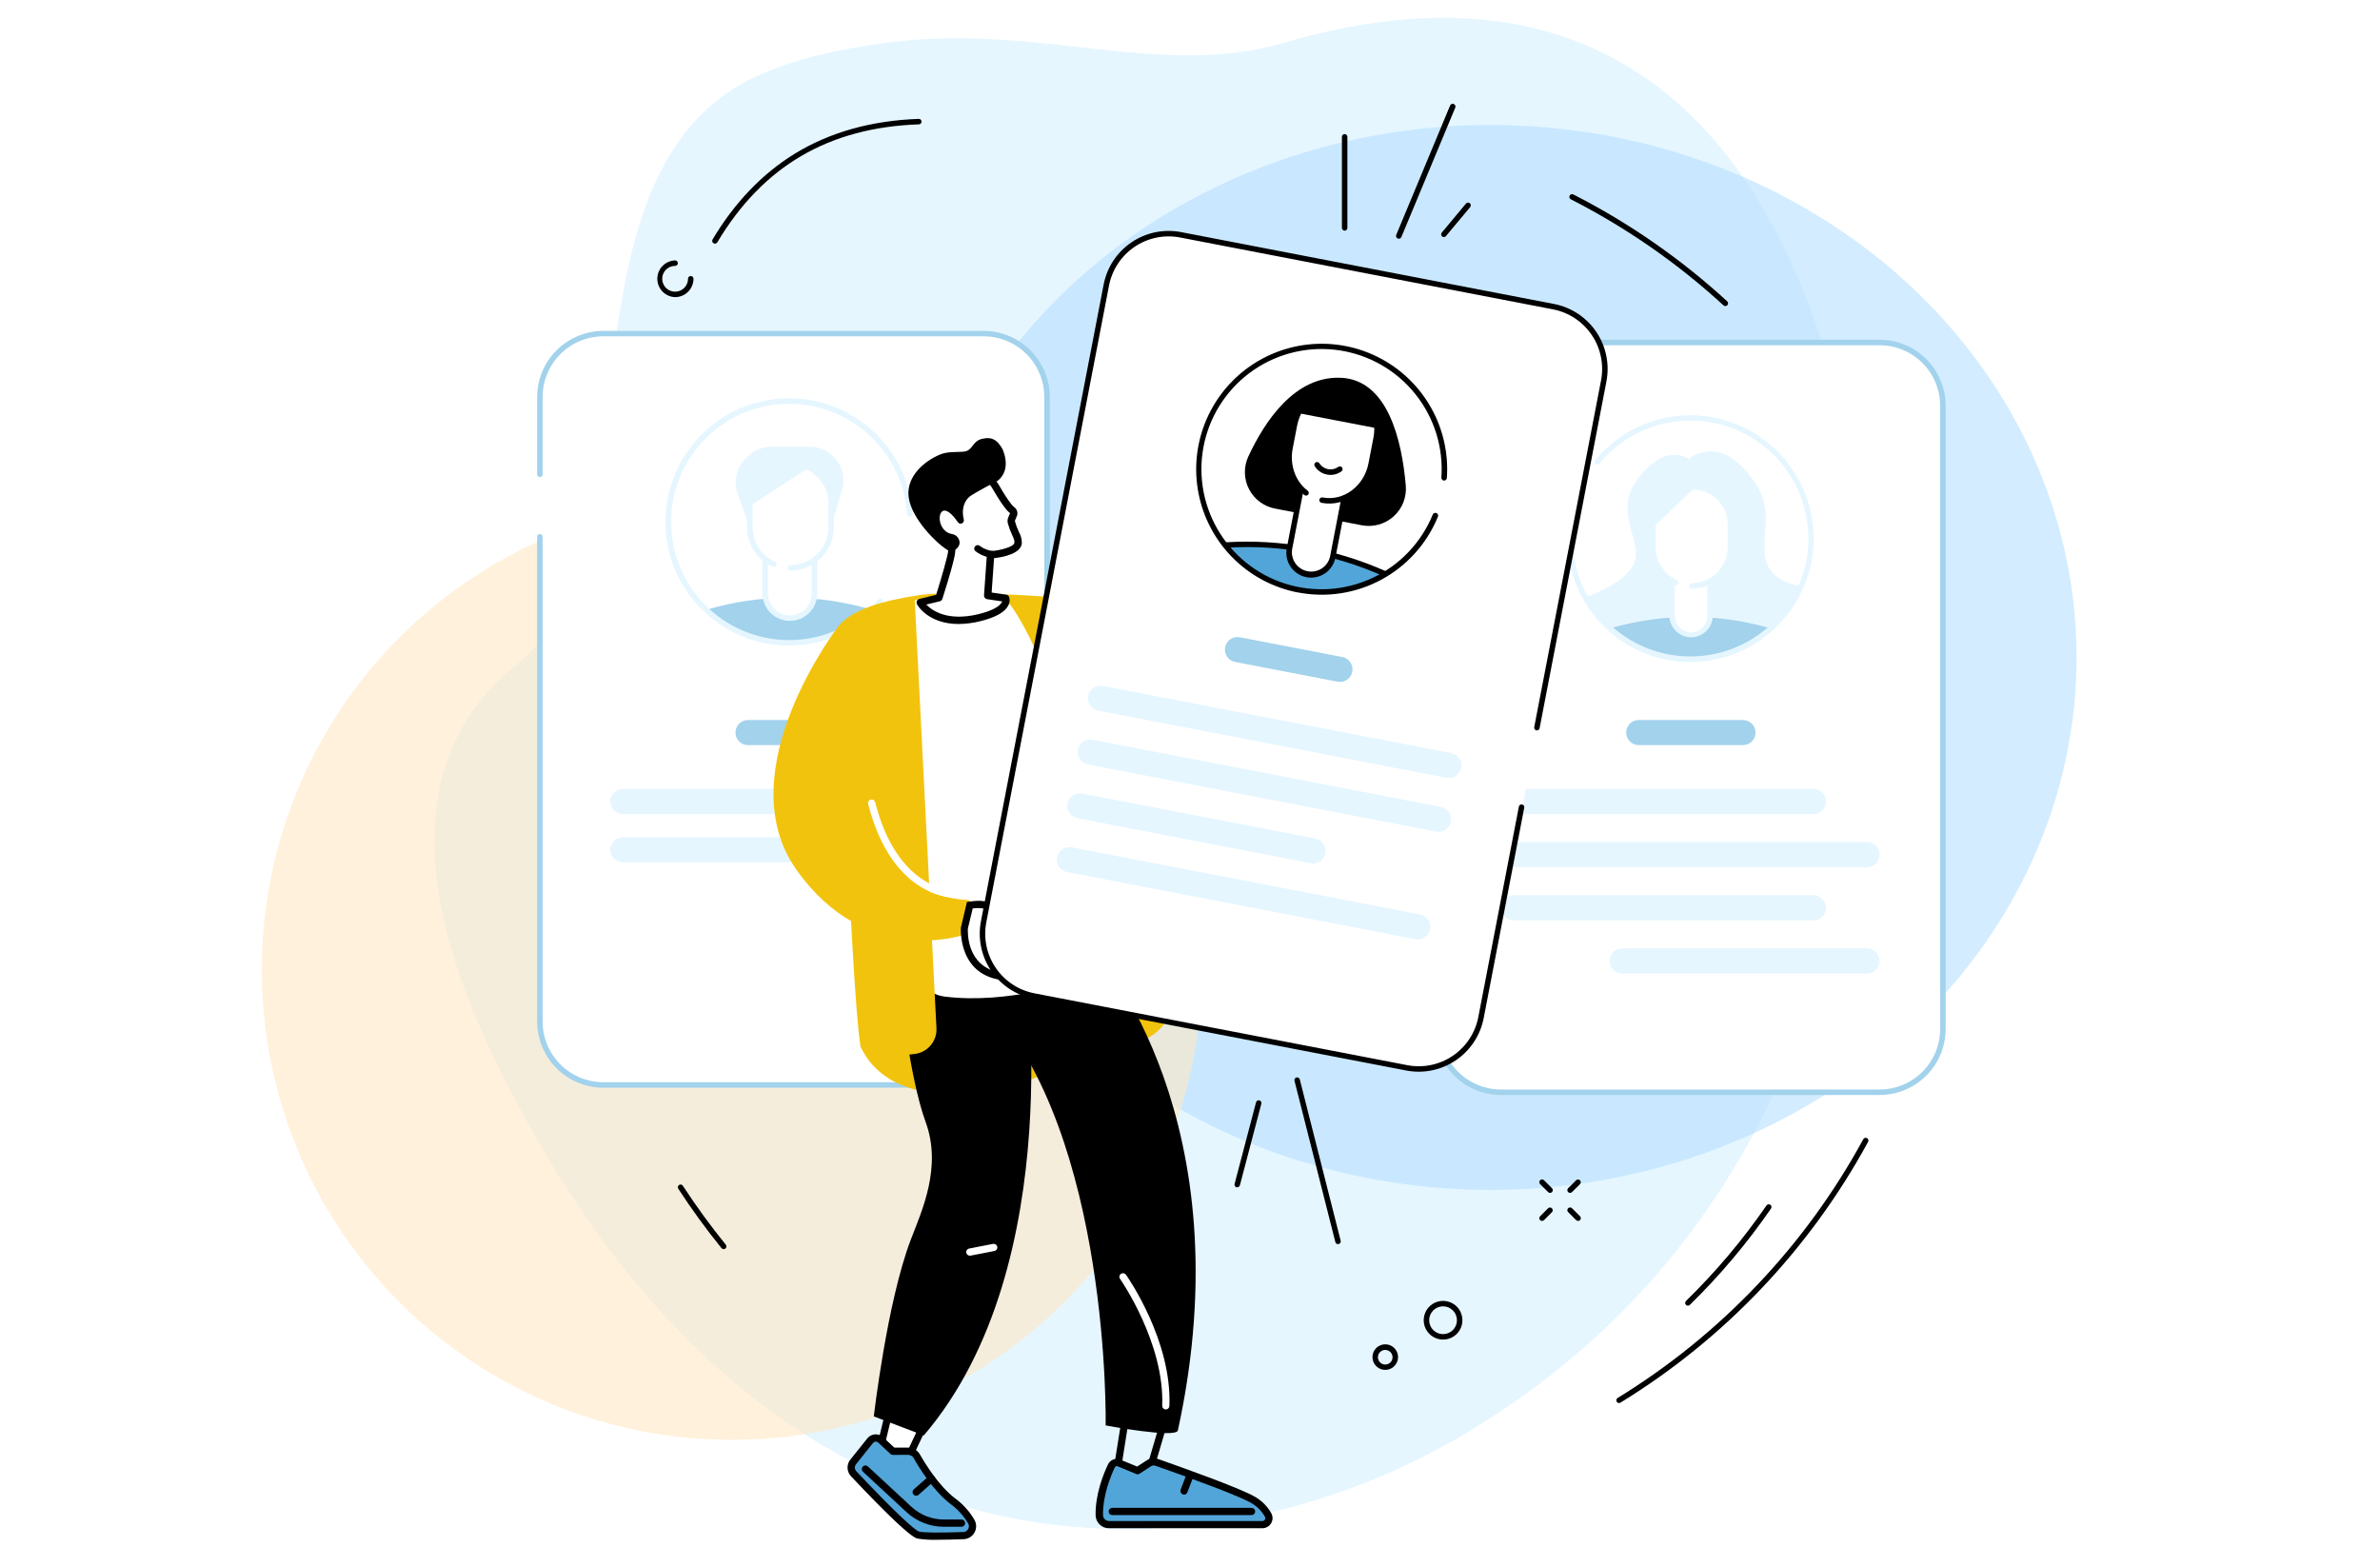 <svg width="400" height="260" viewBox="0 0 400 260" fill="none" xmlns="http://www.w3.org/2000/svg">
<g clip-path="url(#clip0_3829_38769)">
<path d="M244.753 241.819C201.116 267.052 132.55 267.831 88.935 189.138C79.135 171.458 59.675 133.434 86.918 111.583C111.402 91.942 91.73 28.759 127.428 12.7C134.265 9.631 141.643 8.164 149.076 7.176C174.468 3.8 194.852 13.347 215.886 7.176C306.898 -19.475 315.933 88.947 314.003 116.199C312.269 140.726 306.91 205.879 244.753 241.819Z" fill="#E5F6FF"/>
<g filter="url(#filter0_f_3829_38769)">
<ellipse cx="250.5" cy="110.5" rx="98.5" ry="89.5" fill="#B5E0FF" fill-opacity="0.6"/>
</g>
<g filter="url(#filter1_f_3829_38769)">
<circle cx="123" cy="163" r="79" fill="#FFE7C3" fill-opacity="0.6"/>
</g>
<path d="M90.733 171.682C90.733 174.51 91.856 177.223 93.856 179.223C95.856 181.223 98.569 182.346 101.397 182.346H165.311C168.139 182.346 170.852 181.223 172.852 179.223C174.852 177.223 175.975 174.51 175.975 171.682V66.725C175.975 63.897 174.852 61.184 172.852 59.184C170.852 57.184 168.139 56.06 165.311 56.06C165.311 56.06 100.557 56.085 100.145 56.134C97.552 56.441 95.161 57.688 93.426 59.641C91.691 61.593 90.733 64.113 90.733 66.725V171.682Z" fill="white"/>
<path d="M165.311 182.81H101.398C98.448 182.806 95.62 181.633 93.534 179.546C91.448 177.46 90.275 174.632 90.273 171.682V90.214C90.273 90.092 90.321 89.975 90.408 89.889C90.494 89.802 90.611 89.754 90.733 89.754C90.855 89.754 90.972 89.802 91.059 89.889C91.145 89.975 91.194 90.092 91.194 90.214V171.682C91.197 174.387 92.273 176.981 94.186 178.893C96.099 180.806 98.692 181.883 101.398 181.886H165.311C168.016 181.883 170.61 180.806 172.523 178.893C174.436 176.981 175.512 174.387 175.515 171.682V66.725C175.512 64.019 174.436 61.426 172.523 59.513C170.61 57.6 168.016 56.524 165.311 56.521H101.398C100.997 56.521 100.596 56.545 100.198 56.591C97.717 56.884 95.43 58.076 93.77 59.943C92.111 61.81 91.194 64.221 91.194 66.719V79.725C91.194 79.847 91.145 79.964 91.059 80.05C90.972 80.136 90.855 80.185 90.733 80.185C90.611 80.185 90.494 80.136 90.408 80.05C90.321 79.964 90.273 79.847 90.273 79.725V66.74C90.272 64.015 91.271 61.384 93.081 59.348C94.892 57.311 97.387 56.01 100.093 55.692C100.527 55.64 100.964 55.615 101.401 55.615H165.314C168.264 55.618 171.091 56.792 173.177 58.877C175.262 60.963 176.436 63.791 176.439 66.74V171.682C176.436 174.632 175.263 177.461 173.177 179.548C171.091 181.634 168.262 182.807 165.311 182.81Z" fill="#A2D2EC"/>
<path d="M143.171 125.231H125.641C125.096 125.21 124.579 124.978 124.201 124.585C123.822 124.191 123.61 123.667 123.61 123.121C123.61 122.575 123.822 122.05 124.201 121.656C124.579 121.263 125.096 121.032 125.641 121.011H143.171C143.717 121.032 144.233 121.263 144.612 121.656C144.99 122.05 145.202 122.575 145.202 123.121C145.202 123.667 144.99 124.191 144.612 124.585C144.233 124.978 143.717 125.21 143.171 125.231Z" fill="#A2D2EC"/>
<path d="M164.196 136.807H104.604C104.059 136.786 103.542 136.554 103.163 136.161C102.785 135.768 102.573 135.243 102.573 134.697C102.573 134.151 102.785 133.626 103.163 133.233C103.542 132.839 104.059 132.608 104.604 132.587H164.196C164.742 132.608 165.258 132.839 165.637 133.233C166.016 133.626 166.227 134.151 166.227 134.697C166.227 135.243 166.016 135.768 165.637 136.161C165.258 136.554 164.742 136.786 164.196 136.807Z" fill="#E5F6FF"/>
<path d="M164.196 144.93H104.604C104.059 144.909 103.542 144.677 103.163 144.284C102.785 143.891 102.573 143.366 102.573 142.82C102.573 142.274 102.785 141.749 103.163 141.356C103.542 140.962 104.059 140.731 104.604 140.71H164.196C164.742 140.731 165.258 140.962 165.637 141.356C166.016 141.749 166.227 142.274 166.227 142.82C166.227 143.366 166.016 143.891 165.637 144.284C165.258 144.677 164.742 144.909 164.196 144.93Z" fill="#E5F6FF"/>
<path d="M118.694 102.493C122.461 106.053 127.448 108.036 132.631 108.036C137.814 108.036 142.801 106.053 146.569 102.493C137.476 99.776 127.787 99.776 118.694 102.493Z" fill="#A2D2EC"/>
<path d="M139.599 88.763L141.505 82.37C141.757 81.524 141.807 80.631 141.653 79.762C141.499 78.892 141.144 78.071 140.617 77.363C140.089 76.655 139.404 76.08 138.615 75.683C137.826 75.287 136.956 75.08 136.073 75.079H129.668C128.237 75.08 126.86 75.621 125.811 76.595L125.461 76.92C124.645 77.677 124.07 78.657 123.808 79.738C123.546 80.819 123.607 81.953 123.985 82.999L126.093 88.849L139.599 88.763Z" fill="#E5F6FF"/>
<path d="M133.084 78.08H125.986V88.594C125.959 89.647 126.198 90.691 126.68 91.628C127.163 92.565 127.874 93.365 128.748 93.955V99.746C128.748 100.845 129.185 101.899 129.961 102.676C130.738 103.453 131.792 103.889 132.891 103.889C133.99 103.889 135.044 103.453 135.821 102.676C136.598 101.899 137.034 100.845 137.034 99.746V94.115C138.569 92.869 139.796 90.862 139.796 88.591V84.564C139.796 80.912 136.727 78.08 133.084 78.08Z" fill="white"/>
<path d="M132.752 104.349C131.531 104.349 130.36 103.864 129.497 103.001C128.634 102.138 128.149 100.967 128.149 99.746V94.01C128.149 93.888 128.197 93.771 128.284 93.685C128.37 93.598 128.487 93.55 128.609 93.55C128.731 93.55 128.848 93.598 128.935 93.685C129.021 93.771 129.07 93.888 129.07 94.01V99.746C129.07 100.723 129.458 101.659 130.148 102.35C130.839 103.041 131.776 103.429 132.752 103.429C133.729 103.429 134.666 103.041 135.356 102.35C136.047 101.659 136.435 100.723 136.435 99.746V94.246C136.435 94.124 136.483 94.007 136.57 93.921C136.656 93.835 136.773 93.786 136.895 93.786C137.017 93.786 137.135 93.835 137.221 93.921C137.307 94.007 137.356 94.124 137.356 94.246V99.746C137.356 100.967 136.871 102.138 136.007 103.001C135.144 103.864 133.973 104.349 132.752 104.349Z" fill="#E5F6FF"/>
<path d="M132.854 95.898C132.732 95.898 132.615 95.85 132.528 95.763C132.442 95.677 132.394 95.56 132.394 95.438C132.394 95.316 132.442 95.199 132.528 95.112C132.615 95.026 132.732 94.977 132.854 94.977C134.546 94.976 136.169 94.303 137.366 93.106C138.563 91.909 139.236 90.287 139.237 88.594V84.565C139.235 82.936 138.588 81.375 137.438 80.222C136.288 79.069 134.728 78.418 133.099 78.411H126.486V88.594C126.488 89.819 126.841 91.018 127.504 92.049C128.168 93.079 129.112 93.897 130.227 94.407C130.284 94.43 130.335 94.465 130.379 94.509C130.422 94.553 130.456 94.606 130.479 94.663C130.501 94.72 130.512 94.782 130.51 94.843C130.509 94.905 130.495 94.966 130.469 95.022C130.444 95.078 130.407 95.129 130.362 95.171C130.316 95.212 130.263 95.245 130.205 95.265C130.147 95.286 130.085 95.295 130.023 95.291C129.962 95.288 129.902 95.272 129.846 95.244C128.568 94.664 127.483 93.729 126.722 92.55C125.96 91.371 125.553 89.998 125.55 88.594V77.951C125.55 77.829 125.598 77.712 125.685 77.626C125.771 77.539 125.888 77.491 126.01 77.491H133.084C134.957 77.497 136.751 78.245 138.073 79.571C139.396 80.896 140.14 82.692 140.143 84.565V88.594C140.14 90.528 139.372 92.382 138.006 93.751C136.64 95.12 134.788 95.892 132.854 95.898Z" fill="#E5F6FF"/>
<path d="M137.319 77.696L126.271 84.877V77.951C126.271 77.951 137.319 77.868 137.319 77.696Z" fill="#E5F6FF"/>
<path d="M132.633 108.496C128.582 108.496 124.619 107.312 121.232 105.089C117.845 102.867 115.181 99.702 113.569 95.986C111.957 92.269 111.466 88.162 112.158 84.17C112.849 80.178 114.693 76.476 117.461 73.518C120.229 70.56 123.802 68.476 127.739 67.522C131.676 66.567 135.807 66.785 139.622 68.148C143.437 69.51 146.771 71.959 149.213 75.191C151.655 78.424 153.099 82.299 153.367 86.342C153.375 86.464 153.334 86.584 153.254 86.676C153.173 86.768 153.059 86.825 152.937 86.833C152.815 86.841 152.695 86.8 152.603 86.72C152.511 86.639 152.454 86.525 152.446 86.403C152.141 81.818 150.255 77.481 147.109 74.132C143.964 70.782 139.754 68.627 135.197 68.035C130.64 67.442 126.019 68.449 122.122 70.883C118.224 73.317 115.292 77.027 113.824 81.381C112.357 85.736 112.445 90.464 114.074 94.761C115.703 99.057 118.772 102.656 122.758 104.942C126.743 107.229 131.399 108.062 135.93 107.3C140.461 106.538 144.588 104.227 147.606 100.763C147.688 100.671 147.802 100.615 147.925 100.607C147.986 100.604 148.046 100.612 148.104 100.632C148.161 100.651 148.215 100.682 148.26 100.723C148.306 100.763 148.343 100.812 148.369 100.867C148.396 100.921 148.412 100.981 148.415 101.041C148.419 101.102 148.411 101.163 148.391 101.22C148.371 101.278 148.34 101.331 148.3 101.376C146.348 103.613 143.94 105.406 141.238 106.634C138.536 107.862 135.602 108.497 132.633 108.496Z" fill="#E5F6FF"/>
<path d="M315.899 57.565H252.24C246.367 57.565 241.606 62.325 241.606 68.198V172.937C241.606 178.81 246.367 183.571 252.24 183.571H315.899C321.772 183.571 326.533 178.81 326.533 172.937V68.198C326.533 62.325 321.772 57.565 315.899 57.565Z" fill="white"/>
<path d="M315.899 184.031H252.238C249.297 184.027 246.477 182.857 244.397 180.777C242.318 178.697 241.148 175.878 241.144 172.937V68.198C241.148 65.257 242.318 62.437 244.397 60.357C246.477 58.278 249.297 57.108 252.238 57.103H315.899C318.842 57.105 321.663 58.274 323.744 60.354C325.826 62.434 326.996 65.255 327 68.198V172.937C326.996 175.879 325.826 178.7 323.744 180.78C321.663 182.86 318.842 184.029 315.899 184.031ZM252.238 58.024C249.541 58.027 246.955 59.1 245.048 61.008C243.14 62.915 242.067 65.501 242.064 68.198V172.937C242.067 175.634 243.14 178.22 245.048 180.127C246.955 182.034 249.541 183.107 252.238 183.11H315.899C318.598 183.109 321.186 182.037 323.094 180.13C325.003 178.222 326.076 175.635 326.079 172.937V68.198C326.076 65.501 325.004 62.915 323.098 61.008C321.191 59.1 318.605 58.027 315.909 58.024H252.238Z" fill="#A2D2EC"/>
<path d="M263.841 90.512C263.844 86.507 265.036 82.592 267.263 79.264C269.491 75.935 272.656 73.342 276.357 71.812C280.059 70.282 284.131 69.883 288.058 70.667C291.986 71.451 295.594 73.381 298.424 76.214C301.255 79.048 303.183 82.657 303.963 86.585C304.743 90.514 304.34 94.586 302.807 98.286C301.273 101.986 298.677 105.148 295.347 107.373C292.016 109.598 288.101 110.785 284.096 110.785C281.434 110.785 278.799 110.261 276.34 109.242C273.882 108.222 271.648 106.729 269.767 104.846C267.886 102.963 266.394 100.728 265.377 98.269C264.361 95.809 263.838 93.173 263.841 90.512Z" fill="white"/>
<path d="M284.099 111.246C280.765 111.241 277.483 110.432 274.528 108.889C271.573 107.347 269.033 105.115 267.124 102.383C265.214 99.65 263.991 96.499 263.557 93.194C263.124 89.889 263.492 86.528 264.633 83.396C264.679 83.289 264.765 83.204 264.871 83.158C264.978 83.112 265.098 83.108 265.208 83.147C265.318 83.186 265.408 83.265 265.462 83.368C265.516 83.471 265.529 83.59 265.498 83.703C263.792 88.368 263.9 93.505 265.801 98.094C267.702 102.684 271.258 106.393 275.763 108.486C280.268 110.579 285.396 110.904 290.129 109.397C294.863 107.89 298.858 104.66 301.324 100.347C303.789 96.034 304.545 90.952 303.442 86.109C302.339 81.264 299.458 77.011 295.368 74.191C291.278 71.371 286.279 70.189 281.359 70.88C276.439 71.57 271.958 74.083 268.803 77.921C268.766 77.969 268.719 78.01 268.665 78.04C268.611 78.071 268.552 78.09 268.491 78.097C268.43 78.104 268.368 78.099 268.309 78.081C268.25 78.064 268.195 78.035 268.147 77.996C268.1 77.957 268.06 77.909 268.032 77.854C268.003 77.799 267.985 77.74 267.98 77.678C267.975 77.617 267.982 77.555 268.001 77.497C268.02 77.438 268.051 77.384 268.091 77.338C270.311 74.642 273.177 72.551 276.421 71.259C279.666 69.967 283.184 69.515 286.65 69.947C290.115 70.379 293.416 71.679 296.244 73.727C299.073 75.775 301.338 78.505 302.829 81.663C304.32 84.821 304.989 88.305 304.774 91.79C304.559 95.276 303.466 98.651 301.597 101.601C299.729 104.552 297.145 106.982 294.086 108.666C291.026 110.351 287.591 111.235 284.099 111.237V111.246Z" fill="#E5F6FF"/>
<path d="M283.792 77.159C283.792 77.159 280.081 74.09 275.217 80.534C270.921 86.221 276.423 91.316 274.573 94.854C272.722 98.392 266.452 100.326 266.452 100.326C266.452 100.326 268.462 104.349 270.954 106.12H297.405C297.405 106.12 302.871 100.166 302.871 98.475C302.871 98.475 297.003 98.168 296.601 93.086C296.199 88.004 298.443 84.852 293.425 79.126C288.238 73.197 283.792 77.159 283.792 77.159Z" fill="#E5F6FF"/>
<path d="M270.203 105.256C273.959 108.807 278.932 110.786 284.101 110.786C289.27 110.786 294.243 108.807 297.998 105.256C288.931 102.547 279.27 102.547 270.203 105.256Z" fill="#A2D2EC"/>
<path d="M284.099 111.246C278.812 111.253 273.724 109.228 269.887 105.59C269.829 105.534 269.786 105.465 269.763 105.388C269.74 105.311 269.738 105.229 269.756 105.151C269.775 105.073 269.813 105.001 269.868 104.942C269.922 104.883 269.992 104.84 270.068 104.816C279.223 102.079 288.979 102.079 298.134 104.816C298.209 104.841 298.277 104.884 298.331 104.943C298.385 105.002 298.423 105.073 298.44 105.151C298.458 105.229 298.456 105.311 298.433 105.388C298.409 105.465 298.367 105.534 298.309 105.59C294.472 109.227 289.386 111.251 284.099 111.246ZM271.118 105.464C274.717 108.599 279.328 110.325 284.101 110.325C288.874 110.325 293.485 108.599 297.084 105.464C288.591 103.091 279.611 103.091 271.118 105.464Z" fill="#E5F6FF"/>
<path d="M284.221 106.649C283.801 106.649 283.385 106.567 282.997 106.406C282.609 106.246 282.256 106.01 281.959 105.713C281.662 105.416 281.427 105.063 281.266 104.675C281.105 104.287 281.023 103.871 281.023 103.451V87.13H287.41V103.451C287.411 104.298 287.075 105.11 286.477 105.71C285.88 106.309 285.068 106.647 284.221 106.649Z" fill="white"/>
<path d="M284.222 107.108C283.252 107.108 282.322 106.722 281.636 106.036C280.95 105.35 280.564 104.42 280.563 103.45V87.13C280.563 87.008 280.612 86.891 280.698 86.804C280.785 86.718 280.902 86.669 281.024 86.669H287.41C287.532 86.669 287.649 86.718 287.736 86.804C287.822 86.891 287.871 87.008 287.871 87.13V103.45C287.87 104.419 287.485 105.347 286.801 106.033C286.118 106.718 285.19 107.105 284.222 107.108ZM281.484 87.59V103.45C281.472 103.817 281.534 104.183 281.666 104.526C281.797 104.868 281.997 105.181 282.252 105.445C282.508 105.709 282.813 105.919 283.151 106.062C283.489 106.206 283.853 106.279 284.22 106.279C284.587 106.279 284.951 106.206 285.289 106.062C285.627 105.919 285.933 105.709 286.188 105.445C286.443 105.181 286.643 104.868 286.775 104.526C286.907 104.183 286.968 103.817 286.956 103.45V87.593L281.484 87.59Z" fill="#E5F6FF"/>
<path d="M284.314 98.475C286.041 98.475 287.697 97.788 288.919 96.566C290.14 95.344 290.826 93.687 290.826 91.96V88.121C290.826 87.294 290.664 86.475 290.348 85.711C290.031 84.947 289.568 84.252 288.983 83.667C288.399 83.082 287.705 82.618 286.941 82.301C286.177 81.984 285.358 81.821 284.531 81.82H277.801V91.948C277.801 93.199 278.161 94.423 278.838 95.475C279.515 96.527 280.48 97.362 281.619 97.88L284.314 98.475Z" fill="white"/>
<path d="M284.314 98.948C284.192 98.948 284.075 98.9 283.988 98.814C283.902 98.727 283.853 98.61 283.853 98.488C283.853 98.366 283.902 98.249 283.988 98.162C284.075 98.076 284.192 98.028 284.314 98.028C285.919 98.025 287.457 97.386 288.591 96.251C289.726 95.116 290.364 93.578 290.366 91.973V88.121C290.366 86.575 289.751 85.092 288.658 83.998C287.564 82.905 286.081 82.29 284.535 82.29H278.265V91.97C278.265 93.133 278.6 94.273 279.229 95.252C279.857 96.231 280.754 97.009 281.813 97.494C281.868 97.519 281.917 97.555 281.958 97.599C281.999 97.643 282.032 97.695 282.053 97.752C282.074 97.809 282.083 97.869 282.081 97.93C282.079 97.99 282.065 98.049 282.04 98.104C282.015 98.159 281.979 98.209 281.934 98.25C281.89 98.291 281.838 98.323 281.781 98.344C281.725 98.365 281.664 98.375 281.604 98.373C281.543 98.371 281.484 98.357 281.429 98.332C280.212 97.774 279.18 96.879 278.456 95.753C277.732 94.627 277.346 93.317 277.344 91.979V81.852C277.344 81.729 277.393 81.612 277.479 81.526C277.565 81.44 277.682 81.391 277.805 81.391H284.535C286.325 81.391 288.043 82.102 289.309 83.369C290.575 84.635 291.286 86.352 291.286 88.143V91.982C291.282 93.829 290.546 95.6 289.239 96.906C287.932 98.211 286.161 98.946 284.314 98.948Z" fill="#E5F6FF"/>
<path d="M284.716 82.069L278.044 88.425V81.827C278.044 81.827 284.716 82.223 284.716 82.069Z" fill="#E5F6FF"/>
<path d="M304.866 136.807H254.33C253.784 136.786 253.268 136.554 252.889 136.161C252.51 135.768 252.299 135.243 252.299 134.697C252.299 134.151 252.51 133.626 252.889 133.233C253.268 132.839 253.784 132.608 254.33 132.587H304.866C305.411 132.608 305.928 132.839 306.306 133.233C306.685 133.626 306.897 134.151 306.897 134.697C306.897 135.243 306.685 135.768 306.306 136.161C305.928 136.554 305.411 136.786 304.866 136.807Z" fill="#E5F6FF"/>
<path d="M313.871 145.74H254.334C253.788 145.719 253.272 145.488 252.893 145.095C252.514 144.701 252.303 144.176 252.303 143.63C252.303 143.084 252.514 142.56 252.893 142.166C253.272 141.773 253.788 141.541 254.334 141.521H313.871C314.416 141.541 314.933 141.773 315.311 142.166C315.69 142.56 315.902 143.084 315.902 143.63C315.902 144.176 315.69 144.701 315.311 145.095C314.933 145.488 314.416 145.719 313.871 145.74Z" fill="#E5F6FF"/>
<path d="M304.866 154.678H254.33C253.784 154.657 253.268 154.426 252.889 154.032C252.51 153.639 252.299 153.114 252.299 152.568C252.299 152.022 252.51 151.497 252.889 151.104C253.268 150.71 253.784 150.479 254.33 150.458H304.866C305.411 150.479 305.928 150.71 306.306 151.104C306.685 151.497 306.897 152.022 306.897 152.568C306.897 153.114 306.685 153.639 306.306 154.032C305.928 154.426 305.411 154.657 304.866 154.678Z" fill="#E5F6FF"/>
<path d="M313.871 163.614H272.551C272.005 163.593 271.489 163.362 271.11 162.968C270.732 162.575 270.52 162.05 270.52 161.504C270.52 160.958 270.732 160.433 271.11 160.04C271.489 159.646 272.005 159.415 272.551 159.394H313.871C314.416 159.415 314.933 159.646 315.312 160.04C315.69 160.433 315.902 160.958 315.902 161.504C315.902 162.05 315.69 162.575 315.312 162.968C314.933 163.362 314.416 163.593 313.871 163.614Z" fill="#E5F6FF"/>
<path d="M292.855 125.23H275.343C274.798 125.209 274.281 124.978 273.903 124.584C273.524 124.191 273.313 123.666 273.312 123.12C273.313 122.574 273.524 122.049 273.903 121.656C274.281 121.263 274.798 121.031 275.343 121.01H292.855C293.139 120.999 293.422 121.046 293.687 121.147C293.952 121.248 294.195 121.402 294.399 121.599C294.604 121.796 294.767 122.032 294.878 122.294C294.989 122.555 295.047 122.836 295.047 123.12C295.047 123.404 294.989 123.685 294.878 123.947C294.767 124.208 294.604 124.444 294.399 124.641C294.195 124.838 293.952 124.992 293.687 125.093C293.422 125.194 293.139 125.241 292.855 125.23Z" fill="#A2D2EC"/>
<path d="M144.589 175.669C144.589 175.669 147.456 184.924 162.056 183.666C176.657 182.407 182.399 176.087 189.708 175.364C197.016 174.642 199.096 166.629 197.356 159.241C194.14 145.585 181.349 107.582 181.008 106.965C180.668 106.348 144.589 175.669 144.589 175.669Z" fill="#F2C30D"/>
<path d="M186.848 248.935H193.337L196.691 237.545H188.661L186.848 248.935ZM192.42 247.718H188.276L189.695 238.763H195.061L192.42 247.718Z" fill="black"/>
<path d="M186.795 246.366C186.903 246.136 187.095 245.957 187.332 245.866C187.568 245.774 187.831 245.778 188.065 245.875L191.184 247.166L193.098 245.919C193.285 245.797 193.498 245.719 193.72 245.691C193.942 245.664 194.168 245.688 194.379 245.761C197.243 246.764 208.306 250.669 210.691 252.13C211.707 252.733 212.546 253.593 213.124 254.623C213.216 254.79 213.263 254.979 213.26 255.17C213.256 255.361 213.203 255.548 213.105 255.713C213.007 255.877 212.868 256.012 212.701 256.106C212.534 256.2 212.346 256.248 212.155 256.246H186.382C185.96 256.247 185.556 256.083 185.253 255.79C184.95 255.496 184.773 255.097 184.76 254.675C184.699 251.237 186.073 247.88 186.795 246.366Z" fill="#52A5D8"/>
<path d="M186.386 256.847H212.159C212.458 256.848 212.751 256.771 213.01 256.623C213.269 256.474 213.485 256.261 213.636 256.003C213.787 255.75 213.869 255.462 213.873 255.168C213.877 254.873 213.804 254.583 213.66 254.326C213.03 253.203 212.115 252.266 211.008 251.611C208.603 250.137 197.827 246.333 194.578 245.189C194.281 245.082 193.962 245.046 193.648 245.084C193.334 245.122 193.033 245.233 192.77 245.408L191.119 246.48L188.28 245.315C187.902 245.158 187.479 245.153 187.097 245.299C186.715 245.446 186.404 245.733 186.228 246.102C185.417 247.803 184.074 251.18 184.135 254.675C184.151 255.26 184.396 255.816 184.817 256.222C185.238 256.628 185.801 256.853 186.386 256.847ZM193.897 246.293C193.994 246.293 194.09 246.31 194.181 246.342C200.808 248.655 208.542 251.533 210.375 252.654C211.3 253.203 212.066 253.983 212.597 254.919C212.639 254.991 212.66 255.072 212.66 255.154C212.66 255.237 212.639 255.318 212.597 255.39C212.555 255.465 212.493 255.527 212.418 255.57C212.343 255.613 212.258 255.635 212.172 255.633H186.398C186.135 255.636 185.882 255.535 185.691 255.353C185.501 255.171 185.39 254.922 185.38 254.659C185.319 251.294 186.743 247.921 187.355 246.63C187.398 246.542 187.472 246.473 187.563 246.438C187.655 246.404 187.756 246.405 187.846 246.443L190.961 247.73C191.052 247.767 191.15 247.783 191.248 247.774C191.347 247.766 191.441 247.734 191.524 247.681L193.443 246.431C193.578 246.343 193.735 246.294 193.897 246.289V246.293Z" fill="black"/>
<path d="M186.937 254.639H210.346C210.508 254.639 210.662 254.575 210.776 254.46C210.891 254.346 210.955 254.191 210.955 254.03C210.955 253.868 210.891 253.713 210.776 253.599C210.662 253.485 210.508 253.421 210.346 253.421H186.937C186.776 253.421 186.621 253.485 186.507 253.599C186.393 253.713 186.329 253.868 186.329 254.03C186.329 254.191 186.393 254.346 186.507 254.46C186.621 254.575 186.776 254.639 186.937 254.639Z" fill="black"/>
<path d="M198.995 251.201C199.12 251.199 199.241 251.16 199.343 251.087C199.444 251.015 199.521 250.912 199.563 250.795L200.556 248.205C200.585 248.13 200.599 248.051 200.597 247.971C200.595 247.891 200.577 247.812 200.545 247.739C200.513 247.666 200.466 247.6 200.408 247.544C200.35 247.489 200.282 247.446 200.208 247.417C200.133 247.389 200.053 247.375 199.974 247.377C199.894 247.379 199.815 247.396 199.742 247.429C199.669 247.461 199.603 247.508 199.548 247.566C199.493 247.624 199.449 247.692 199.421 247.766L198.427 250.36C198.37 250.512 198.376 250.679 198.442 250.827C198.508 250.974 198.629 251.09 198.78 251.148C198.848 251.178 198.921 251.195 198.995 251.201Z" fill="black"/>
<path d="M155.251 239.51L151.958 246.48L147.74 244.239L149.602 236.559L155.251 239.51Z" fill="white"/>
<path d="M151.962 247.088C152.026 247.087 152.091 247.076 152.152 247.056C152.23 247.03 152.302 246.989 152.364 246.935C152.425 246.88 152.474 246.814 152.509 246.739L155.802 239.773C155.872 239.629 155.882 239.464 155.832 239.312C155.781 239.16 155.673 239.035 155.531 238.962L149.885 236.01C149.802 235.97 149.71 235.95 149.617 235.95C149.525 235.95 149.433 235.97 149.35 236.01C149.266 236.048 149.192 236.104 149.133 236.174C149.074 236.245 149.032 236.327 149.009 236.416L147.148 244.097C147.116 244.228 147.129 244.367 147.185 244.491C147.241 244.614 147.336 244.716 147.456 244.779L151.674 247.015C151.762 247.064 151.861 247.089 151.962 247.088ZM154.452 239.782L151.682 245.643L148.437 243.922L150.007 237.46L154.452 239.782Z" fill="black"/>
<path d="M150.068 243.894L148 241.978C147.877 241.868 147.734 241.783 147.578 241.73C147.422 241.677 147.257 241.656 147.093 241.669C146.929 241.681 146.769 241.727 146.623 241.803C146.477 241.879 146.348 241.984 146.243 242.112L143.372 245.7C143.146 245.982 143.03 246.335 143.045 246.696C143.059 247.057 143.205 247.399 143.453 247.661C145.947 250.312 152.939 257.627 154.31 257.972C155.429 258.256 159.42 258.158 161.931 258.065C162.199 258.056 162.461 257.978 162.691 257.838C162.921 257.699 163.111 257.502 163.244 257.268C163.376 257.034 163.446 256.769 163.447 256.5C163.448 256.231 163.379 255.966 163.249 255.731C162.469 254.386 161.418 253.219 160.162 252.305C157.36 250.186 155.028 246.407 154.079 244.73C153.934 244.475 153.724 244.264 153.47 244.117C153.216 243.97 152.928 243.893 152.635 243.894H150.068Z" fill="#52A5D8"/>
<path d="M157.591 258.784C158.775 258.784 160.23 258.751 161.955 258.686C162.328 258.673 162.692 258.563 163.01 258.368C163.329 258.174 163.593 257.9 163.776 257.574C163.958 257.249 164.054 256.883 164.054 256.51C164.054 256.138 163.958 255.771 163.776 255.447C162.957 254.03 161.852 252.799 160.531 251.834C157.798 249.76 155.478 245.976 154.606 244.442C154.407 244.094 154.12 243.805 153.774 243.604C153.428 243.403 153.035 243.297 152.635 243.297H150.311L148.413 241.544C148.231 241.374 148.016 241.245 147.781 241.163C147.547 241.081 147.298 241.049 147.05 241.069C146.803 241.088 146.562 241.157 146.342 241.273C146.122 241.389 145.928 241.549 145.773 241.742L142.901 245.331C142.587 245.728 142.425 246.225 142.445 246.731C142.465 247.238 142.666 247.72 143.011 248.091C149.305 254.769 153.057 258.296 154.164 258.576C155.297 258.757 156.445 258.826 157.591 258.784ZM152.631 244.515C152.816 244.515 152.999 244.564 153.159 244.657C153.32 244.749 153.454 244.882 153.547 245.043C154.452 246.642 156.877 250.596 159.793 252.804C160.982 253.672 161.978 254.778 162.717 256.052C162.8 256.194 162.843 256.356 162.843 256.52C162.843 256.685 162.8 256.847 162.717 256.989C162.636 257.134 162.518 257.255 162.376 257.341C162.234 257.427 162.072 257.475 161.906 257.48C157.952 257.627 155.235 257.602 154.456 257.407C153.779 257.221 150.25 254.014 143.911 247.259C143.765 247.104 143.68 246.901 143.671 246.688C143.662 246.475 143.73 246.265 143.863 246.098L146.734 242.506C146.784 242.444 146.845 242.393 146.915 242.355C146.984 242.317 147.061 242.294 147.14 242.286C147.22 242.28 147.302 242.291 147.378 242.317C147.455 242.344 147.526 242.386 147.586 242.441L149.654 244.357C149.765 244.458 149.909 244.516 150.06 244.519L152.631 244.515Z" fill="black"/>
<path d="M158.637 256.599H161.598C161.759 256.599 161.914 256.535 162.028 256.421C162.142 256.307 162.206 256.152 162.206 255.99C162.206 255.829 162.142 255.674 162.028 255.56C161.914 255.446 161.759 255.381 161.598 255.381H158.637C156.614 255.384 154.665 254.619 153.182 253.242L145.858 246.455C145.799 246.401 145.731 246.358 145.656 246.33C145.581 246.303 145.501 246.29 145.421 246.293C145.341 246.296 145.263 246.315 145.19 246.348C145.118 246.381 145.052 246.429 144.998 246.487C144.944 246.546 144.902 246.615 144.874 246.69C144.846 246.765 144.833 246.845 144.836 246.924C144.839 247.004 144.858 247.083 144.891 247.156C144.925 247.228 144.972 247.294 145.031 247.348L152.355 254.135C154.063 255.721 156.307 256.601 158.637 256.599Z" fill="black"/>
<path d="M153.973 251.383C154.123 251.383 154.267 251.328 154.379 251.229L156.942 248.972C157.003 248.92 157.053 248.856 157.088 248.784C157.124 248.712 157.145 248.634 157.151 248.554C157.156 248.473 157.145 248.393 157.119 248.317C157.093 248.241 157.052 248.171 156.999 248.111C156.946 248.051 156.882 248.002 156.81 247.967C156.738 247.932 156.66 247.911 156.58 247.906C156.5 247.902 156.42 247.912 156.344 247.939C156.269 247.965 156.199 248.005 156.139 248.059L153.576 250.316C153.516 250.369 153.467 250.433 153.432 250.505C153.397 250.577 153.376 250.655 153.371 250.735C153.366 250.815 153.377 250.895 153.403 250.971C153.429 251.046 153.47 251.116 153.523 251.176C153.58 251.24 153.649 251.292 153.726 251.327C153.804 251.363 153.888 251.382 153.973 251.383Z" fill="black"/>
<path d="M197.964 240.403C197.66 241.799 185.826 239.566 185.826 239.566C185.826 239.566 186.694 190.854 165.953 168.642L184.642 160.649C184.642 160.649 209.316 188.334 197.964 240.403Z" fill="black"/>
<path d="M172.167 160.836C172.167 160.836 179.954 212.365 155.259 241.251L146.86 238.052C146.86 238.052 149.07 218.828 153.077 208.342C154.943 203.471 158.349 196.164 155.567 188.565C152.785 180.966 151.276 165.955 151.276 165.955L172.167 160.836Z" fill="black"/>
<path d="M148.056 104.147C148.103 103.416 148.388 102.719 148.866 102.165C149.345 101.61 149.992 101.227 150.709 101.074C155.827 99.982 167.892 98.131 177.622 102.243C178.184 102.483 178.681 102.855 179.069 103.328C179.458 103.801 179.726 104.36 179.852 104.959L190.608 155.433C190.931 156.946 190.707 158.526 189.975 159.889C189.244 161.252 188.052 162.312 186.613 162.878C180.347 165.334 169.263 168.772 158.775 167.497C144.852 165.808 147.286 115.931 148.056 104.147Z" fill="white"/>
<path d="M213.94 70C213.94 70 204.117 102.649 173.42 100.128C172.913 100.084 167.742 99.751 168.176 100.027C175.476 104.691 192.38 160.231 192.384 159.24C192.384 158.165 186.122 122.041 186.122 122.041C186.122 122.041 218.186 117.514 219.009 71.924L213.94 70Z" fill="#F2C30D"/>
<path d="M157.392 172.888L153.742 100.896L157.944 99.962C157.944 99.556 154.833 99.962 154.424 100.035C148.421 100.944 143.336 102.353 140.939 105.215C140.939 105.215 142.967 164.976 144.589 175.668C144.921 177.901 150.104 177.621 153.795 177.126C154.812 176.991 155.743 176.482 156.408 175.699C157.073 174.917 157.423 173.915 157.392 172.888Z" fill="#F2C30D"/>
<path d="M162.997 151.3L161.849 157.158C161.849 157.158 145.53 162.744 133.833 146.145C122.137 129.546 140.939 105.215 140.939 105.215L146.43 128.414C146.43 128.414 143.145 150.188 162.997 151.3Z" fill="#F2C30D"/>
<path d="M168.922 164.757C169.029 164.757 169.134 164.729 169.227 164.676C169.308 164.682 169.39 164.672 169.467 164.647C169.544 164.621 169.616 164.58 169.677 164.526C169.737 164.472 169.785 164.408 169.82 164.336C169.855 164.264 169.875 164.186 169.879 164.106C169.884 164.026 169.873 163.946 169.846 163.87C169.82 163.794 169.779 163.725 169.725 163.665C168.618 162.419 165.873 158.737 166.453 156.716C166.517 156.48 166.59 156.249 166.659 156.021C167.114 154.507 167.543 153.078 166.749 152.157C166.12 151.43 164.94 151.236 162.916 151.528L162.51 151.585L161.488 155.912C161.488 155.993 160.949 164.136 168.878 164.757H168.922ZM164.461 152.616C165.341 152.616 165.678 152.806 165.8 152.953C166.157 153.359 165.8 154.54 165.463 155.672C165.394 155.904 165.321 156.139 165.252 156.383C164.607 158.644 166.647 161.761 167.909 163.405C162.442 162.342 162.636 156.667 162.669 156.05L163.48 152.677C163.806 152.638 164.133 152.617 164.461 152.616Z" fill="black"/>
<path d="M166.019 100.104L166.489 93.256C166.817 93.256 170.95 92.85 171.116 91.288C171.222 90.305 170.476 89.631 169.997 87.809C169.948 87.613 169.962 87.407 170.038 87.22L170.362 86.457C170.396 86.334 170.394 86.203 170.355 86.081C170.316 85.959 170.242 85.852 170.143 85.771L169.969 85.629C169.348 85.117 168.294 83.425 167.88 82.731C167.466 82.036 166.846 80.883 166.404 80.672C165.147 80.072 160.061 77.425 157.214 82.065C154.999 85.694 158.621 90.691 159.939 92.327C160.256 92.733 157.79 100.482 157.79 100.482L154.598 101.257C154.598 101.257 157.06 105.633 164.538 103.823C169.867 102.532 169.02 100.551 169.02 100.551L166.019 100.104Z" fill="white"/>
<path d="M161.107 104.874C162.317 104.863 163.522 104.709 164.696 104.415C167.292 103.786 168.898 102.889 169.47 101.748C169.59 101.531 169.663 101.29 169.684 101.043C169.705 100.795 169.673 100.546 169.591 100.311C169.55 100.215 169.486 100.131 169.403 100.067C169.321 100.003 169.224 99.962 169.121 99.946L166.663 99.585L167.069 93.812C168.391 93.662 171.53 93.118 171.733 91.348C171.756 90.678 171.592 90.014 171.258 89.432C170.983 88.861 170.76 88.266 170.593 87.654C170.573 87.591 170.573 87.523 170.593 87.459L170.917 86.696C170.93 86.67 170.94 86.643 170.946 86.615C171.011 86.38 171.008 86.131 170.936 85.898C170.864 85.665 170.727 85.457 170.54 85.3L170.366 85.158C169.932 84.796 169.072 83.534 168.411 82.418L168.245 82.129C167.653 81.111 167.19 80.368 166.675 80.124L166.546 80.059C162.036 77.879 158.726 78.435 156.707 81.748C154.403 85.519 157.708 90.475 159.367 92.574C159.298 93.386 158.321 96.82 157.339 99.97L154.5 100.664C154.411 100.688 154.328 100.732 154.257 100.792C154.187 100.853 154.132 100.928 154.095 101.013C154.058 101.1 154.042 101.193 154.047 101.287C154.052 101.38 154.078 101.471 154.123 101.553C154.172 101.716 156.017 104.874 161.107 104.874ZM168.435 101.078C168.413 101.141 168.385 101.2 168.35 101.257C168.099 101.699 167.251 102.544 164.408 103.23C159.29 104.448 156.703 102.674 155.677 101.606L157.944 101.058C158.045 101.034 158.139 100.984 158.216 100.913C158.293 100.842 158.35 100.752 158.382 100.652C160.949 92.578 160.657 92.221 160.409 91.929C158.953 90.118 155.778 85.564 157.729 82.365C160.194 78.33 164.562 80.445 165.998 81.147L166.136 81.212C166.375 81.358 166.947 82.324 167.178 82.738L167.353 83.031C167.782 83.757 168.861 85.499 169.579 86.091L169.754 86.233C169.758 86.245 169.758 86.258 169.754 86.27L169.453 86.972C169.323 87.283 169.299 87.628 169.384 87.954C169.569 88.634 169.815 89.296 170.119 89.931C170.386 90.524 170.524 90.853 170.488 91.214C170.415 91.921 168.03 92.529 166.432 92.643C166.285 92.653 166.147 92.715 166.042 92.819C165.938 92.922 165.875 93.06 165.864 93.207L165.382 100.055C165.372 100.208 165.42 100.36 165.516 100.479C165.612 100.599 165.749 100.678 165.901 100.701L168.435 101.078Z" fill="black"/>
<path d="M158.783 76.142C160.162 75.845 161.748 76.056 162.433 75.813C163.512 75.407 163.544 74.12 165.037 73.759C166.842 73.317 167.596 74.088 168.306 75.168C168.43 75.357 168.532 75.56 168.61 75.772C169.75 78.825 168.314 80.311 167.673 80.798C167.673 80.798 163.617 82.901 162.912 83.501C162.206 84.102 161.508 85.393 161.979 87.309C162.008 87.427 162 87.552 161.954 87.665C161.908 87.778 161.827 87.874 161.723 87.938C161.604 88.009 161.462 88.031 161.327 88.001C161.192 87.969 161.074 87.888 160.998 87.772C160.466 87.001 159.31 85.519 158.491 85.868C157.457 86.31 157.777 89.412 160.057 89.769C160.415 89.834 160.738 90.029 160.962 90.316C161.186 90.604 161.297 90.964 161.273 91.328C161.222 91.623 161.083 91.897 160.876 92.114C160.669 92.331 160.402 92.481 160.109 92.546C159.903 92.576 159.693 92.564 159.491 92.512C159.289 92.46 159.099 92.368 158.933 92.241C157.449 91.291 153.255 87.264 152.732 83.651C152.087 79.296 156.962 76.54 158.783 76.142Z" fill="black"/>
<path d="M167.017 93.755C167.163 93.753 167.302 93.695 167.407 93.594C167.512 93.492 167.574 93.353 167.58 93.207C167.583 93.133 167.571 93.059 167.545 92.99C167.519 92.92 167.48 92.856 167.43 92.802C167.379 92.748 167.318 92.704 167.251 92.673C167.184 92.642 167.111 92.625 167.037 92.623C166.185 92.566 165.368 92.265 164.685 91.754C164.627 91.704 164.561 91.666 164.489 91.642C164.417 91.618 164.341 91.609 164.265 91.615C164.19 91.621 164.116 91.642 164.049 91.677C163.981 91.712 163.922 91.76 163.873 91.819C163.823 91.876 163.785 91.943 163.762 92.015C163.738 92.087 163.729 92.163 163.735 92.239C163.741 92.314 163.762 92.388 163.797 92.455C163.832 92.523 163.88 92.582 163.938 92.631C164.815 93.307 165.875 93.704 166.98 93.767L167.017 93.755Z" fill="black"/>
<path d="M160.085 150.805C160.246 150.805 160.401 150.741 160.515 150.627C160.629 150.513 160.693 150.358 160.693 150.196C160.692 150.036 160.628 149.882 160.515 149.768C160.402 149.654 160.249 149.589 160.089 149.587C159.708 149.587 150.798 149.356 147.087 134.824C147.067 134.746 147.033 134.673 146.985 134.609C146.937 134.545 146.878 134.491 146.809 134.45C146.74 134.41 146.664 134.383 146.585 134.372C146.506 134.361 146.426 134.365 146.349 134.385C146.271 134.404 146.198 134.438 146.134 134.486C146.069 134.534 146.015 134.594 145.974 134.662C145.934 134.731 145.907 134.807 145.896 134.887C145.885 134.966 145.89 135.047 145.911 135.124C149.861 150.627 159.667 150.805 160.085 150.805Z" fill="white"/>
<path d="M167.017 209.055H166.899L162.88 209.838C162.802 209.853 162.727 209.883 162.66 209.927C162.593 209.97 162.536 210.027 162.491 210.093C162.446 210.159 162.415 210.233 162.399 210.311C162.383 210.39 162.382 210.47 162.397 210.549C162.412 210.627 162.443 210.702 162.487 210.769C162.531 210.836 162.588 210.894 162.654 210.938C162.72 210.983 162.795 211.015 162.873 211.031C162.952 211.047 163.033 211.047 163.111 211.032L167.13 210.252C167.288 210.221 167.428 210.128 167.518 209.994C167.609 209.861 167.643 209.697 167.613 209.538C167.583 209.401 167.508 209.279 167.4 209.191C167.291 209.104 167.156 209.055 167.017 209.055Z" fill="white"/>
<path d="M195.937 236.887H195.913C195.752 236.881 195.601 236.811 195.491 236.693C195.382 236.575 195.323 236.419 195.329 236.258C195.735 225.704 188.317 215.044 188.244 214.938C188.197 214.873 188.164 214.799 188.146 214.721C188.128 214.643 188.126 214.563 188.14 214.484C188.153 214.405 188.182 214.329 188.225 214.262C188.268 214.194 188.324 214.136 188.39 214.09C188.522 213.997 188.685 213.96 188.844 213.987C189.003 214.015 189.144 214.104 189.237 214.236C189.554 214.683 196.98 225.338 196.538 236.303C196.53 236.458 196.464 236.605 196.353 236.714C196.241 236.822 196.093 236.884 195.937 236.887Z" fill="white"/>
<path d="M261.288 51.248L198.611 39.169C192.836 38.056 187.252 41.835 186.139 47.611L165.515 154.628C164.402 160.403 168.181 165.987 173.956 167.1L236.633 179.179C242.408 180.292 247.992 176.512 249.105 170.737L269.73 63.72C270.843 57.945 267.063 52.361 261.288 51.248Z" fill="white"/>
<path d="M236.346 179.918L173.666 167.839C170.777 167.277 168.228 165.593 166.578 163.155C164.927 160.718 164.31 157.726 164.862 154.834L185.487 47.814C186.048 44.922 187.733 42.371 190.173 40.721C192.613 39.07 195.608 38.454 198.501 39.008L261.181 51.088C264.073 51.648 266.625 53.332 268.277 55.772C269.928 58.211 270.544 61.206 269.99 64.1L258.757 122.389C258.734 122.509 258.664 122.615 258.563 122.683C258.462 122.751 258.337 122.777 258.218 122.754C258.098 122.731 257.992 122.661 257.923 122.56C257.855 122.459 257.83 122.335 257.853 122.215L269.086 63.925C269.594 61.272 269.029 58.525 267.514 56.288C265.999 54.05 263.659 52.505 261.006 51.992L198.326 39.912C195.673 39.403 192.926 39.968 190.688 41.482C188.451 42.996 186.905 45.336 186.391 47.988L165.766 155.008C165.258 157.662 165.823 160.409 167.338 162.646C168.853 164.883 171.193 166.428 173.845 166.942L236.525 179.021C239.178 179.529 241.924 178.963 244.16 177.449C246.396 175.935 247.941 173.596 248.455 170.944L255.273 135.566C255.296 135.446 255.366 135.341 255.467 135.272C255.568 135.204 255.693 135.178 255.812 135.201C255.932 135.224 256.038 135.294 256.107 135.395C256.175 135.496 256.2 135.621 256.177 135.74L249.359 171.118C248.797 174.009 247.112 176.559 244.672 178.209C242.233 179.858 239.239 180.473 236.346 179.918Z" fill="black"/>
<path d="M224.796 114.569L207.577 111.251C207.028 111.145 206.542 110.825 206.228 110.361C205.915 109.897 205.798 109.328 205.904 108.778C206.01 108.228 206.33 107.743 206.793 107.429C207.257 107.115 207.827 106.998 208.376 107.104L225.601 110.424C226.151 110.53 226.637 110.85 226.95 111.314C227.264 111.777 227.381 112.347 227.275 112.897C227.169 113.446 226.849 113.932 226.385 114.246C225.922 114.559 225.352 114.676 224.802 114.57L224.796 114.569Z" fill="#A2D2EC"/>
<path d="M243.121 130.72L184.561 119.434C184.011 119.328 183.526 119.008 183.212 118.544C182.898 118.081 182.781 117.511 182.887 116.961C182.993 116.412 183.313 115.926 183.777 115.612C184.241 115.299 184.81 115.182 185.36 115.288L243.921 126.573C244.47 126.679 244.956 127 245.27 127.463C245.583 127.927 245.7 128.496 245.594 129.046C245.488 129.596 245.168 130.081 244.704 130.395C244.241 130.709 243.671 130.826 243.121 130.72Z" fill="#E5F6FF"/>
<path d="M241.379 139.761L182.819 128.475C182.269 128.369 181.783 128.049 181.47 127.586C181.156 127.122 181.039 126.552 181.145 126.002C181.251 125.453 181.571 124.967 182.035 124.653C182.498 124.34 183.068 124.223 183.618 124.329L242.178 135.615C242.728 135.72 243.213 136.041 243.527 136.504C243.841 136.968 243.958 137.537 243.852 138.087C243.746 138.637 243.426 139.122 242.962 139.436C242.499 139.75 241.929 139.867 241.379 139.761Z" fill="#E5F6FF"/>
<path d="M220.276 145.07L181.076 137.515C180.527 137.409 180.041 137.089 179.727 136.626C179.414 136.162 179.297 135.592 179.403 135.043C179.509 134.493 179.829 134.007 180.292 133.694C180.756 133.38 181.326 133.263 181.876 133.369L221.075 140.923C221.625 141.029 222.11 141.349 222.424 141.813C222.738 142.277 222.854 142.846 222.748 143.396C222.642 143.946 222.322 144.431 221.859 144.745C221.395 145.059 220.825 145.176 220.276 145.07Z" fill="#E5F6FF"/>
<path d="M237.894 157.842L179.334 146.556C178.784 146.45 178.299 146.13 177.985 145.666C177.671 145.202 177.554 144.633 177.66 144.083C177.766 143.533 178.086 143.048 178.55 142.734C179.014 142.42 179.583 142.303 180.133 142.409L238.693 153.695C239.243 153.801 239.729 154.121 240.042 154.585C240.356 155.049 240.473 155.618 240.367 156.168C240.261 156.718 239.941 157.203 239.477 157.517C239.014 157.831 238.444 157.948 237.894 157.842Z" fill="#E5F6FF"/>
<path d="M214.298 85.476C213.369 85.3 212.492 84.914 211.733 84.349C210.975 83.783 210.355 83.053 209.921 82.212C209.487 81.372 209.249 80.444 209.227 79.498C209.204 78.552 209.397 77.614 209.791 76.754C212.587 70.729 217.62 63.214 225.275 63.486C233.255 63.773 235.616 74.03 236.27 81.635C236.349 82.596 236.204 83.562 235.848 84.458C235.491 85.353 234.932 86.155 234.214 86.798C233.496 87.442 232.639 87.91 231.709 88.167C230.78 88.424 229.804 88.462 228.857 88.279L214.298 85.476Z" fill="black"/>
<path d="M218.102 99.148C223.854 100.113 227.931 99.617 232.811 96.517C228.32 94.117 225.972 93.599 220.301 92.505C214.63 91.412 211.128 91.031 206.066 91.591C206.052 91.6 210.467 97.883 218.102 99.148Z" fill="#52A5D8"/>
<path d="M205.867 92.059C205.757 92.037 205.659 91.977 205.591 91.888C205.523 91.8 205.489 91.69 205.496 91.578C205.503 91.467 205.55 91.362 205.629 91.282C205.707 91.203 205.812 91.155 205.924 91.148C215.176 90.561 224.433 92.227 232.901 96.003C232.96 96.024 233.015 96.058 233.061 96.101C233.108 96.145 233.144 96.198 233.169 96.256C233.194 96.315 233.206 96.378 233.206 96.441C233.205 96.505 233.191 96.567 233.165 96.625C233.139 96.683 233.101 96.735 233.054 96.778C233.007 96.82 232.952 96.853 232.891 96.873C232.831 96.893 232.767 96.9 232.704 96.895C232.641 96.889 232.579 96.87 232.524 96.84C228.585 95.075 224.452 93.776 220.212 92.97C215.53 92.049 210.748 91.746 205.987 92.066C205.947 92.068 205.906 92.066 205.867 92.059Z" fill="black"/>
<path d="M219.661 96.555C219.183 96.464 218.728 96.279 218.322 96.011C217.915 95.743 217.566 95.398 217.293 94.995C217.02 94.592 216.829 94.139 216.731 93.662C216.633 93.186 216.63 92.694 216.722 92.216L220.92 70.432L228.201 71.835L224.003 93.62C223.911 94.097 223.725 94.552 223.457 94.959C223.189 95.365 222.844 95.714 222.44 95.987C222.037 96.26 221.584 96.45 221.107 96.548C220.631 96.645 220.139 96.648 219.661 96.555Z" fill="white"/>
<path d="M219.574 97.007C218.488 96.799 217.529 96.168 216.909 95.253C216.288 94.338 216.056 93.214 216.263 92.128L220.462 70.344C220.485 70.224 220.555 70.118 220.656 70.05C220.757 69.982 220.881 69.956 221.001 69.979L228.278 71.382C228.398 71.405 228.504 71.475 228.572 71.576C228.641 71.677 228.666 71.801 228.643 71.921L224.445 93.705C224.235 94.788 223.604 95.743 222.691 96.362C221.778 96.981 220.657 97.213 219.574 97.007ZM221.279 70.97L217.167 92.303C217.033 93.136 217.229 93.988 217.713 94.68C218.196 95.371 218.93 95.847 219.759 96.007C220.587 96.167 221.446 95.998 222.152 95.535C222.858 95.073 223.356 94.354 223.541 93.531L227.652 72.199L221.279 70.97Z" fill="black"/>
<path d="M219.483 82.851C217.349 81.23 216.207 78.331 216.785 75.333L217.531 71.46C218.344 67.242 222.162 64.408 226.059 65.159C229.702 65.861 232.037 69.637 231.275 73.594L230.433 77.96C229.645 82.052 225.95 84.781 222.18 84.055L219.483 82.851Z" fill="white"/>
<path d="M222.108 84.509C221.988 84.486 221.882 84.416 221.814 84.315C221.745 84.214 221.72 84.09 221.743 83.97C221.766 83.85 221.836 83.745 221.937 83.676C222.038 83.608 222.162 83.582 222.282 83.605C225.796 84.282 229.257 81.712 229.997 77.875L230.838 73.509C231.551 69.808 229.374 66.267 225.987 65.614C222.347 64.912 218.764 67.575 217.998 71.55L217.253 75.419C216.73 78.132 217.718 80.919 219.779 82.47C219.827 82.506 219.867 82.552 219.898 82.604C219.928 82.656 219.948 82.714 219.957 82.774C219.965 82.834 219.961 82.895 219.946 82.953C219.93 83.012 219.904 83.067 219.867 83.115C219.83 83.163 219.785 83.203 219.733 83.234C219.68 83.264 219.623 83.284 219.563 83.293C219.503 83.301 219.442 83.297 219.383 83.282C219.325 83.266 219.27 83.24 219.222 83.203C216.885 81.431 215.76 78.301 216.351 75.233L217.094 71.376C217.957 66.901 222.024 63.912 226.161 64.71C230.049 65.459 232.551 69.485 231.742 73.683L230.901 78.05C230.049 82.386 226.107 85.28 222.108 84.509Z" fill="black"/>
<path d="M217.878 69.371L232.059 72.103C232.125 70.18 231.436 68.308 230.139 66.886C228.288 64.879 225.437 64.17 222.778 64.799C220.974 65.223 219.001 66.234 218.224 68.562L217.878 69.371Z" fill="black"/>
<path d="M223.024 79.757C222.602 79.678 222.201 79.512 221.846 79.27C221.492 79.028 221.191 78.715 220.963 78.351C220.9 78.248 220.88 78.124 220.908 78.006C220.935 77.888 221.008 77.785 221.111 77.721C221.213 77.656 221.337 77.635 221.455 77.661C221.573 77.687 221.677 77.759 221.742 77.86C221.904 78.116 222.117 78.337 222.367 78.507C222.617 78.678 222.899 78.796 223.197 78.853C223.494 78.91 223.8 78.906 224.096 78.84C224.391 78.775 224.67 78.649 224.916 78.472C224.964 78.435 225.02 78.409 225.079 78.394C225.138 78.379 225.2 78.377 225.26 78.386C225.32 78.395 225.378 78.416 225.43 78.448C225.482 78.479 225.527 78.521 225.563 78.57C225.599 78.62 225.625 78.676 225.639 78.735C225.653 78.794 225.655 78.856 225.645 78.916C225.635 78.976 225.613 79.034 225.581 79.085C225.549 79.137 225.506 79.181 225.457 79.217C225.11 79.47 224.715 79.649 224.297 79.742C223.878 79.835 223.445 79.84 223.024 79.757Z" fill="black"/>
<path d="M218.153 99.581C214.162 98.814 210.477 96.91 207.542 94.099C204.607 91.288 202.547 87.689 201.609 83.735C200.671 79.781 200.895 75.64 202.255 71.81C203.615 67.98 206.052 64.625 209.273 62.147C212.494 59.669 216.363 58.175 220.413 57.844C224.464 57.513 228.524 58.359 232.105 60.281C235.686 62.202 238.636 65.117 240.599 68.675C242.563 72.233 243.457 76.283 243.173 80.337C243.165 80.46 243.108 80.574 243.015 80.654C242.922 80.735 242.801 80.775 242.678 80.767C242.556 80.758 242.441 80.701 242.361 80.608C242.28 80.515 242.24 80.394 242.249 80.271C242.607 75.206 241.044 70.192 237.87 66.228C234.697 62.264 230.146 59.641 225.126 58.883C220.105 58.124 214.982 59.285 210.779 62.134C206.576 64.983 203.601 69.311 202.447 74.256C201.292 79.201 202.044 84.399 204.551 88.815C207.058 93.231 211.136 96.54 215.974 98.082C220.812 99.625 226.053 99.288 230.654 97.139C235.254 94.99 238.876 91.186 240.798 86.486C240.844 86.371 240.934 86.278 241.049 86.23C241.105 86.205 241.166 86.193 241.228 86.192C241.289 86.191 241.35 86.203 241.407 86.225C241.465 86.248 241.517 86.282 241.561 86.325C241.605 86.368 241.64 86.42 241.664 86.476C241.688 86.533 241.701 86.594 241.702 86.655C241.702 86.717 241.691 86.778 241.668 86.835C239.826 91.348 236.478 95.084 232.193 97.406C227.908 99.728 222.95 100.494 218.164 99.573L218.153 99.581Z" fill="black"/>
<path d="M113.465 49.938C112.664 49.912 111.903 49.576 111.345 49C110.787 48.424 110.475 47.654 110.475 46.852C110.475 46.05 110.787 45.279 111.345 44.703C111.903 44.128 112.664 43.791 113.465 43.766C113.587 43.766 113.704 43.815 113.791 43.901C113.877 43.987 113.925 44.104 113.925 44.227C113.925 44.349 113.877 44.466 113.791 44.552C113.704 44.638 113.587 44.687 113.465 44.687C113.036 44.687 112.617 44.814 112.261 45.052C111.905 45.29 111.627 45.629 111.463 46.025C111.299 46.421 111.256 46.857 111.34 47.277C111.424 47.698 111.631 48.084 111.934 48.387C112.237 48.69 112.624 48.896 113.044 48.979C113.465 49.062 113.901 49.019 114.296 48.854C114.692 48.69 115.03 48.412 115.268 48.055C115.506 47.698 115.632 47.279 115.632 46.85C115.632 46.728 115.68 46.611 115.767 46.525C115.853 46.438 115.97 46.39 116.092 46.39C116.214 46.39 116.331 46.438 116.418 46.525C116.504 46.611 116.552 46.728 116.552 46.85C116.552 47.669 116.226 48.454 115.647 49.032C115.068 49.611 114.284 49.937 113.465 49.938Z" fill="black"/>
<path d="M260.515 200.487C260.455 200.487 260.395 200.475 260.339 200.452C260.283 200.429 260.233 200.395 260.19 200.352L258.843 199.005C258.8 198.962 258.766 198.911 258.742 198.856C258.719 198.8 258.707 198.74 258.707 198.679C258.707 198.619 258.719 198.559 258.742 198.503C258.766 198.447 258.8 198.397 258.843 198.354C258.93 198.269 259.046 198.221 259.168 198.221C259.29 198.221 259.407 198.269 259.494 198.354L260.841 199.701C260.926 199.788 260.974 199.905 260.974 200.027C260.974 200.148 260.926 200.265 260.841 200.352C260.754 200.437 260.637 200.486 260.515 200.487Z" fill="black"/>
<path d="M265.226 205.198C265.166 205.199 265.106 205.187 265.05 205.163C264.994 205.14 264.944 205.106 264.901 205.063L263.554 203.716C263.511 203.674 263.477 203.623 263.453 203.567C263.43 203.511 263.418 203.451 263.418 203.391C263.418 203.33 263.43 203.27 263.453 203.215C263.477 203.159 263.511 203.108 263.554 203.065C263.641 202.98 263.757 202.932 263.879 202.932C264.001 202.932 264.118 202.98 264.204 203.065L265.552 204.413C265.637 204.499 265.685 204.616 265.685 204.738C265.685 204.86 265.637 204.977 265.552 205.063C265.465 205.149 265.348 205.197 265.226 205.198Z" fill="black"/>
<path d="M259.168 205.198C259.046 205.197 258.929 205.149 258.843 205.063C258.8 205.02 258.766 204.97 258.742 204.914C258.719 204.858 258.707 204.798 258.707 204.738C258.707 204.677 258.719 204.617 258.742 204.561C258.766 204.505 258.8 204.455 258.843 204.412L260.19 203.065C260.277 202.984 260.393 202.939 260.512 202.941C260.631 202.944 260.745 202.992 260.829 203.076C260.914 203.161 260.962 203.274 260.964 203.394C260.966 203.513 260.922 203.628 260.841 203.716L259.494 205.063C259.407 205.149 259.29 205.197 259.168 205.198Z" fill="black"/>
<path d="M263.879 200.487C263.757 200.486 263.64 200.438 263.554 200.352C263.511 200.309 263.477 200.259 263.453 200.203C263.43 200.147 263.418 200.087 263.418 200.027C263.418 199.966 263.43 199.906 263.453 199.85C263.477 199.794 263.511 199.744 263.554 199.701L264.901 198.354C264.988 198.273 265.104 198.228 265.223 198.231C265.342 198.233 265.456 198.281 265.54 198.365C265.625 198.45 265.673 198.563 265.675 198.683C265.677 198.802 265.633 198.917 265.552 199.005L264.204 200.352C264.162 200.395 264.111 200.429 264.055 200.452C264 200.475 263.94 200.487 263.879 200.487Z" fill="black"/>
<path d="M241.857 225.069C241.228 224.936 240.652 224.619 240.203 224.158C239.753 223.698 239.451 223.114 239.333 222.482C239.216 221.849 239.288 221.196 239.542 220.605C239.795 220.013 240.219 219.511 240.758 219.16C241.297 218.809 241.929 218.626 242.572 218.634C243.215 218.642 243.842 218.841 244.372 219.205C244.903 219.569 245.313 220.082 245.552 220.68C245.791 221.277 245.847 221.932 245.714 222.561C245.534 223.405 245.026 224.142 244.304 224.612C243.581 225.082 242.701 225.247 241.857 225.069ZM243.015 219.605C242.564 219.51 242.094 219.55 241.666 219.721C241.237 219.892 240.87 220.187 240.608 220.567C240.347 220.947 240.205 221.397 240.199 221.858C240.194 222.319 240.325 222.772 240.576 223.159C240.828 223.545 241.188 223.849 241.612 224.031C242.036 224.212 242.504 224.264 242.958 224.18C243.411 224.096 243.83 223.879 244.16 223.557C244.49 223.235 244.718 222.822 244.813 222.371C244.941 221.765 244.823 221.135 244.486 220.616C244.149 220.098 243.62 219.734 243.015 219.605Z" fill="black"/>
<path d="M232.372 230.187C231.956 230.099 231.576 229.89 231.279 229.585C230.982 229.281 230.783 228.896 230.705 228.478C230.627 228.061 230.675 227.629 230.843 227.239C231.01 226.848 231.29 226.516 231.646 226.285C232.002 226.053 232.419 225.932 232.844 225.937C233.269 225.943 233.682 226.074 234.033 226.314C234.383 226.555 234.654 226.894 234.812 227.288C234.969 227.683 235.007 228.115 234.918 228.531C234.8 229.088 234.466 229.576 233.988 229.886C233.51 230.197 232.929 230.305 232.372 230.187ZM233.067 226.906C232.829 226.855 232.582 226.876 232.357 226.967C232.131 227.057 231.938 227.212 231.8 227.412C231.663 227.612 231.588 227.848 231.585 228.091C231.582 228.334 231.651 228.572 231.783 228.776C231.916 228.979 232.105 229.139 232.329 229.235C232.552 229.33 232.798 229.358 233.037 229.313C233.276 229.269 233.496 229.155 233.67 228.985C233.843 228.816 233.963 228.598 234.013 228.361C234.081 228.042 234.019 227.71 233.842 227.437C233.664 227.164 233.385 226.973 233.067 226.906Z" fill="black"/>
<path d="M283.685 219.443C283.624 219.443 283.563 219.431 283.507 219.407C283.45 219.384 283.399 219.349 283.357 219.305C283.271 219.219 283.222 219.102 283.222 218.98C283.222 218.858 283.271 218.741 283.357 218.654C288.38 213.748 292.915 208.367 296.9 202.585C296.971 202.489 297.076 202.424 297.194 202.404C297.312 202.384 297.433 202.411 297.532 202.479C297.63 202.547 297.698 202.65 297.722 202.768C297.745 202.885 297.723 203.007 297.658 203.107C293.64 208.937 289.067 214.364 284.001 219.311C283.917 219.395 283.804 219.442 283.685 219.443Z" fill="black"/>
<path d="M121.622 209.942C121.553 209.942 121.485 209.926 121.423 209.897C121.361 209.868 121.306 209.826 121.263 209.773C118.676 206.583 116.257 203.26 114.017 199.817C113.979 199.767 113.952 199.709 113.937 199.648C113.922 199.586 113.92 199.523 113.931 199.46C113.942 199.398 113.966 199.339 114.001 199.286C114.036 199.234 114.081 199.189 114.134 199.154C114.187 199.12 114.246 199.097 114.309 199.086C114.371 199.076 114.435 199.078 114.496 199.094C114.557 199.109 114.615 199.137 114.665 199.175C114.715 199.213 114.756 199.262 114.787 199.317C117.013 202.732 119.415 206.028 121.984 209.193C122.022 209.24 122.05 209.294 122.068 209.352C122.085 209.41 122.09 209.47 122.084 209.531C122.078 209.591 122.06 209.649 122.031 209.702C122.002 209.755 121.963 209.802 121.916 209.84C121.833 209.907 121.729 209.943 121.622 209.942Z" fill="black"/>
<path d="M272.109 235.805C272.03 235.804 271.953 235.783 271.884 235.745C271.815 235.706 271.757 235.651 271.716 235.584C271.653 235.479 271.633 235.354 271.662 235.236C271.691 235.117 271.765 235.015 271.869 234.951C289.203 224.323 303.44 209.327 313.156 191.465C313.214 191.357 313.312 191.278 313.429 191.243C313.546 191.208 313.673 191.221 313.78 191.279C313.888 191.337 313.967 191.436 314.002 191.553C314.037 191.67 314.024 191.796 313.966 191.904C304.174 209.908 289.824 225.023 272.351 235.734C272.278 235.779 272.195 235.804 272.109 235.805Z" fill="black"/>
<path d="M289.967 51.439C289.854 51.438 289.745 51.395 289.66 51.319C281.954 44.245 273.324 38.25 264.004 33.498C263.95 33.471 263.903 33.433 263.863 33.386C263.824 33.34 263.795 33.287 263.776 33.23C263.758 33.172 263.751 33.111 263.755 33.051C263.76 32.991 263.777 32.932 263.805 32.878C263.832 32.824 263.87 32.777 263.916 32.737C263.962 32.698 264.016 32.669 264.073 32.65C264.131 32.632 264.192 32.624 264.252 32.63C264.312 32.634 264.371 32.651 264.425 32.679C273.817 37.47 282.515 43.512 290.283 50.641C290.351 50.704 290.398 50.785 290.419 50.875C290.44 50.964 290.433 51.058 290.4 51.144C290.367 51.23 290.309 51.304 290.233 51.356C290.158 51.409 290.068 51.438 289.976 51.439H289.967Z" fill="black"/>
<path d="M120.155 40.946C120.071 40.946 119.989 40.923 119.918 40.879C119.814 40.816 119.739 40.715 119.709 40.597C119.679 40.479 119.697 40.354 119.759 40.249C123.466 34.038 128.103 29.201 133.538 25.853C139.428 22.235 146.446 20.259 154.407 19.979C154.467 19.977 154.528 19.987 154.584 20.008C154.641 20.029 154.693 20.061 154.737 20.102C154.782 20.143 154.818 20.193 154.843 20.248C154.868 20.303 154.882 20.362 154.884 20.423C154.886 20.483 154.877 20.544 154.856 20.6C154.835 20.657 154.802 20.709 154.761 20.753C154.72 20.797 154.671 20.833 154.616 20.858C154.561 20.884 154.501 20.898 154.441 20.9C139.286 21.431 128.205 27.916 120.56 40.719C120.519 40.79 120.46 40.848 120.388 40.888C120.317 40.928 120.236 40.948 120.155 40.946Z" fill="black"/>
<path d="M235.092 40.118C235.031 40.118 234.97 40.106 234.914 40.082C234.857 40.059 234.804 40.025 234.76 39.981C234.716 39.938 234.682 39.885 234.658 39.828C234.635 39.771 234.624 39.709 234.625 39.647C234.626 39.585 234.64 39.524 234.666 39.468L243.719 17.728C243.742 17.67 243.776 17.618 243.82 17.575C243.864 17.531 243.916 17.496 243.973 17.473C244.03 17.45 244.092 17.439 244.154 17.439C244.215 17.441 244.276 17.454 244.333 17.479C244.39 17.503 244.441 17.538 244.484 17.581C244.528 17.625 244.562 17.677 244.585 17.734C244.608 17.791 244.62 17.852 244.619 17.914C244.618 17.975 244.606 18.036 244.581 18.093L235.528 39.833C235.492 39.919 235.432 39.992 235.354 40.043C235.276 40.094 235.185 40.12 235.092 40.118Z" fill="black"/>
<path d="M242.672 39.849C242.585 39.848 242.499 39.823 242.426 39.776C242.352 39.729 242.293 39.662 242.256 39.583C242.219 39.504 242.205 39.416 242.217 39.329C242.228 39.242 242.264 39.161 242.319 39.094L246.38 34.217C246.458 34.123 246.57 34.064 246.692 34.053C246.814 34.041 246.935 34.079 247.029 34.157C247.123 34.235 247.182 34.348 247.193 34.469C247.204 34.591 247.167 34.712 247.089 34.806L243.025 39.67C242.983 39.725 242.93 39.769 242.869 39.799C242.808 39.83 242.741 39.847 242.672 39.849Z" fill="black"/>
<path d="M225.992 38.765C225.869 38.765 225.752 38.716 225.666 38.63C225.58 38.543 225.531 38.426 225.531 38.304V22.997C225.531 22.874 225.58 22.757 225.666 22.671C225.752 22.585 225.869 22.536 225.992 22.536C226.114 22.536 226.231 22.585 226.317 22.671C226.403 22.757 226.452 22.874 226.452 22.997V38.304C226.452 38.426 226.403 38.543 226.317 38.63C226.231 38.716 226.114 38.765 225.992 38.765Z" fill="black"/>
<path d="M207.937 199.547C207.898 199.551 207.859 199.551 207.82 199.547C207.702 199.515 207.601 199.438 207.54 199.332C207.478 199.226 207.461 199.1 207.492 198.982L211.101 185.264C211.133 185.146 211.21 185.045 211.316 184.983C211.422 184.922 211.547 184.905 211.666 184.935C211.724 184.951 211.779 184.977 211.827 185.014C211.875 185.051 211.915 185.096 211.945 185.149C211.976 185.201 211.995 185.258 212.003 185.318C212.011 185.378 212.007 185.439 211.991 185.497L208.382 199.218C208.353 199.314 208.295 199.397 208.214 199.457C208.134 199.516 208.037 199.547 207.937 199.547Z" fill="black"/>
<path d="M224.874 209.098C224.771 209.098 224.672 209.064 224.591 209.001C224.511 208.938 224.453 208.85 224.429 208.751L217.57 181.674C217.55 181.614 217.543 181.551 217.548 181.488C217.554 181.425 217.573 181.364 217.603 181.308C217.633 181.253 217.675 181.205 217.725 181.166C217.774 181.127 217.832 181.099 217.893 181.084C217.954 181.068 218.018 181.065 218.08 181.075C218.142 181.085 218.202 181.108 218.255 181.142C218.308 181.176 218.354 181.221 218.389 181.273C218.424 181.326 218.448 181.385 218.46 181.447L225.322 208.524C225.351 208.643 225.332 208.768 225.269 208.873C225.207 208.978 225.105 209.054 224.987 209.085C224.95 209.094 224.912 209.098 224.874 209.098Z" fill="black"/>
</g>
<defs>
<filter id="filter0_f_3829_38769" x="102" y="-29" width="297" height="279" filterUnits="userSpaceOnUse" color-interpolation-filters="sRGB">
<feFlood flood-opacity="0" result="BackgroundImageFix"/>
<feBlend mode="normal" in="SourceGraphic" in2="BackgroundImageFix" result="shape"/>
<feGaussianBlur stdDeviation="25" result="effect1_foregroundBlur_3829_38769"/>
</filter>
<filter id="filter1_f_3829_38769" x="-16" y="24" width="278" height="278" filterUnits="userSpaceOnUse" color-interpolation-filters="sRGB">
<feFlood flood-opacity="0" result="BackgroundImageFix"/>
<feBlend mode="normal" in="SourceGraphic" in2="BackgroundImageFix" result="shape"/>
<feGaussianBlur stdDeviation="30" result="effect1_foregroundBlur_3829_38769"/>
</filter>
<clipPath id="clip0_3829_38769">
<rect width="400" height="260" fill="white"/>
</clipPath>
</defs>
</svg>
